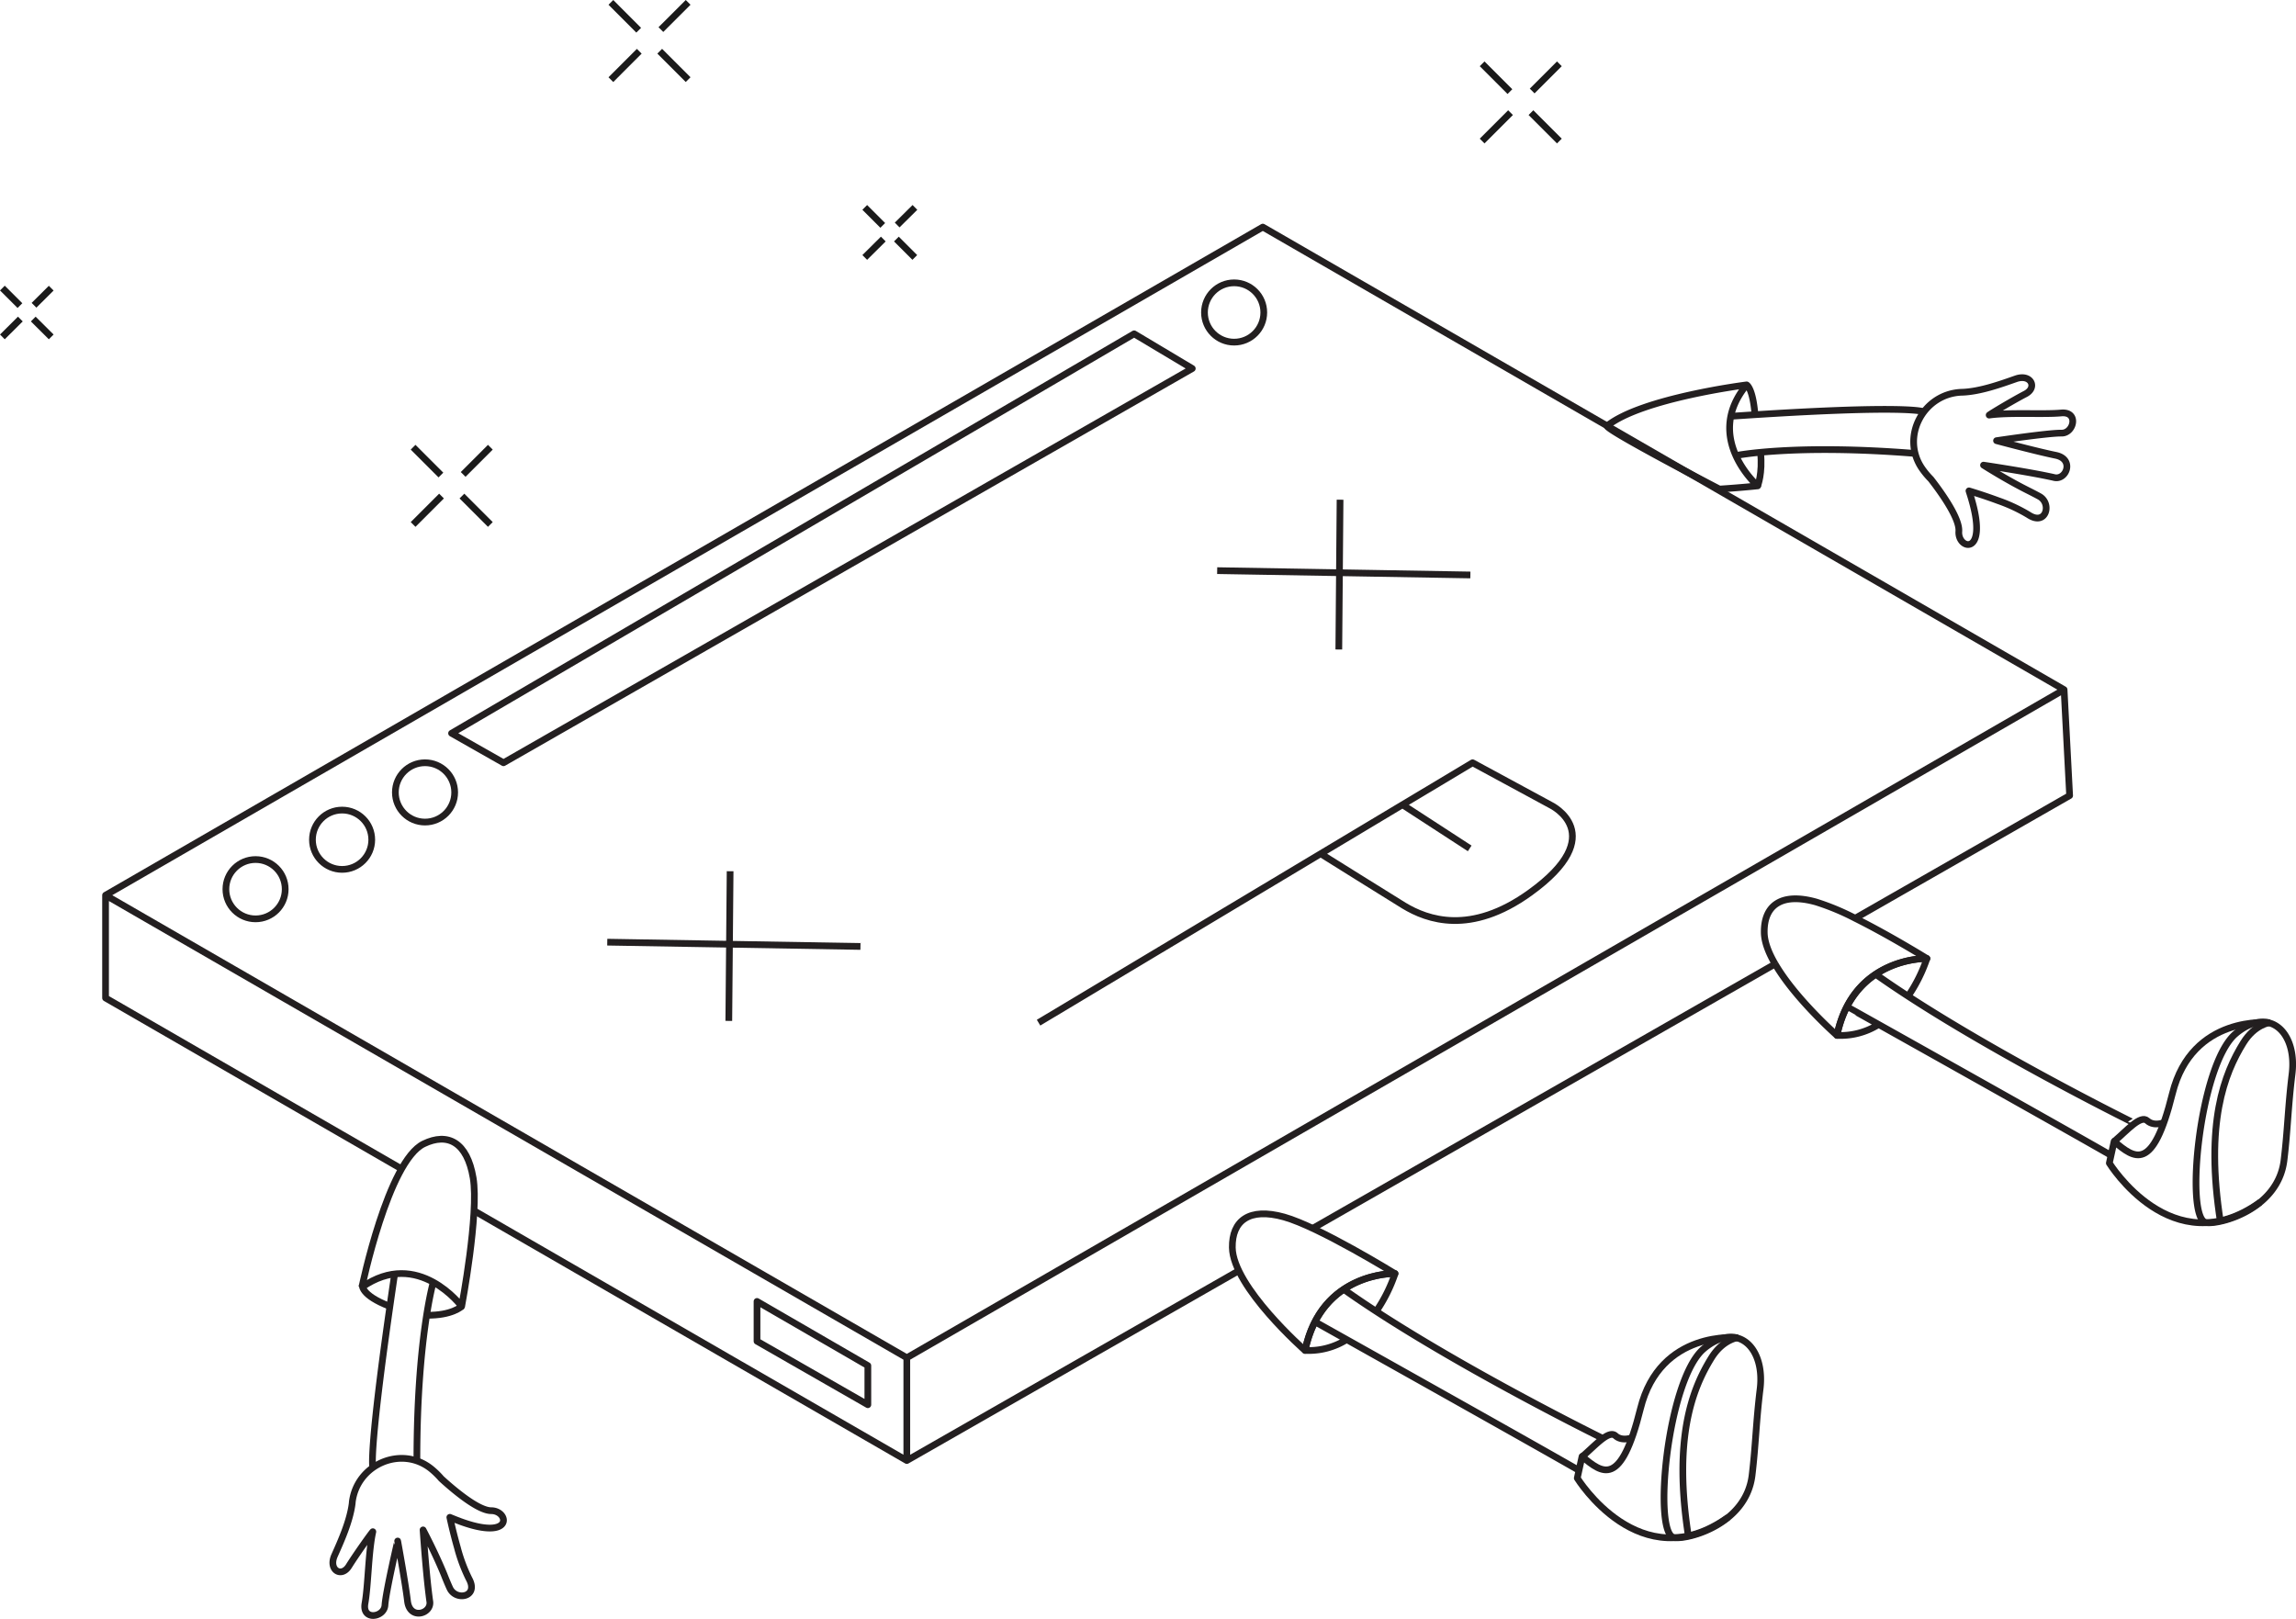 <svg id="Layer_1" data-name="Layer 1" xmlns="http://www.w3.org/2000/svg" viewBox="0 0 683.63 482.05"><defs><style>.cls-1,.cls-2{fill:none;stroke-width:2px;}.cls-1{stroke:#231f20;stroke-linejoin:round;}.cls-2{stroke:#1a1a1a;stroke-miterlimit:10;}</style></defs><title>404-illustration</title><g id="Layer_1-2" data-name="Layer 1-2"><path class="cls-1" d="M31.43,266.57,376,67.62,614.58,205.36,270,404.3ZM141,360.44l129,74.47V404.3M31.43,266.57v30.61l88.13,50.88m432.8-74.62,63.87-36.53-1.65-31.55M391,365.69l137.52-78.63M270,434.91l98.86-56.53" transform="translate(0 0  )"></path><path class="cls-1" d="M107.75,383.31c16.75-11.78,29.71,5.69,29.71,5.69s5.22-27.6,3.42-38.26-7.56-13.6-14.72-10.13c-10.61,5.13-18.41,42.7-18.41,42.7m307.6-4.08s-21.9-.62-26.78,22.89c0,0-21.45-18.85-21.65-30.63-.12-8,5-12,15.4-9.1s33,16.84,33,16.84Z" transform="translate(0 0)"></path><path class="cls-1" d="M401,398.87a21.2,21.2,0,0,1-12.4,3.25c4.88-23.52,26.78-22.89,26.78-22.89a46.14,46.14,0,0,1-5.59,11.22M111,437s-1.46-4.14,6.5-57.63M129,381.8s-4.88,16.89-4.87,53.11" transform="translate(0 0)"></path><path class="cls-1" d="M136.79,452.94c-.9-.32-1.84-.71-2.85-1.12,0,0,.9,4.28,2.23,8.95a48.67,48.67,0,0,0,3.48,9.35c3,5.48-3.94,6.71-5.72,2.79-.38-.81-1-2.26-1.68-4-2.69-6.59-6.28-13.34-6.28-13.34s.73,10.76,1.58,18c.18,1.49.32,2.63.42,3.27.6,3.68-5.94,5.67-6.63-.06s-2.93-17.9-2.93-17.9S114.88,474,114.62,478c-.24,3.66-6.89,4.69-5.94-.59s1-15.27,2.33-21.31c-.54.56-4.94,6.74-7.14,10.26s-6.17,1.12-4.26-3.17,4.64-10.32,5.27-15.66v-.15c1.32-11.38,14.76-17.17,23.62-9.91a23.41,23.41,0,0,1,2.89,2.83c4.13,3.78,11.1,9.53,14.86,9.54,5.34,0,6.8,9.17-9.46,3.11ZM520.05,114.61s-31.18,3.92-41.52,12.2c-1.09.87,33.43,18.82,33.43,18.82,6.48-.42,11.4-.95,11.4-.95s-16.38-14.3-3.3-30.07c0,0,1.83.86,2.48,8.89m50.31-.86s-3.55-2.36-57.5,1.32m1.5,11.69s17.23-3.53,53.35-.63" transform="translate(0 0)"></path><path class="cls-1" d="M587.15,149.1c-.25-.93-.56-1.89-.89-2.93,0,0,4.2,1.24,8.74,2.93a48.21,48.21,0,0,1,9,4.21c5.22,3.45,7-3.39,3.24-5.48-.78-.44-2.17-1.15-3.85-2-6.35-3.21-12.8-7.32-12.8-7.32s10.67,1.59,17.8,3c1.47.3,2.6.53,3.22.68,3.62.89,6.13-5.47.47-6.62s-17.61-4.35-17.61-4.35,15.39-2.31,19.35-2.25c3.67.06,5.22-6.49-.12-6s-15.3-.23-21.43.63c.6-.49,7.11-4.39,10.79-6.3s1.61-6.06-2.83-4.5-10.65,3.81-16,4h-.15c-11.45.41-18.29,13.35-11.76,22.76a23.26,23.26,0,0,0,2.59,3.1c3.44,4.42,8.62,11.82,8.33,15.57-.38,5.37,8.66,7.56,3.91-9.13Zm-110.36,279s-47.19-23.25-76.69-44.16m-8.56,9.66s65.58,36.72,79.07,44.51m53.46-24.5c1.45-11.88-6.08-19.84-15.76-12.8-.39.28-.77.59-1.16.93C496.41,411.08,492,457,498.5,457.86c4.25.6,21.43-4,23.18-18.58C522.77,430.23,522.83,423.7,524.07,413.59Z" transform="translate(0 0)"></path><path class="cls-1" d="M517.44,398.33s-23.14-2.48-29,21.14-11.28,19.32-17.39,14.22l-1.42,6.46s18.71,30.41,44.88,11.67" transform="translate(0 0)"></path><path class="cls-1" d="M486,428.08s-3,1.25-5-.55-6,2.88-9.83,6.15m46.27-35.35s-4.45.49-7.86,6c-5.68,9.15-11.5,23.93-6.8,53.55m25.76-170.82c-1.92-3.29-3.2-6.54-3.24-9.38-.12-8,5-12,15.4-9.1a71.53,71.53,0,0,1,11.66,4.85c10.24,5.09,21.38,12,21.38,12s-21.9-.62-26.78,22.89c0,0-12.36-10.86-18.41-21.25" transform="translate(0 0)"></path><path class="cls-1" d="M559.35,305.06a21.2,21.2,0,0,1-12.4,3.25c4.88-23.52,26.78-22.89,26.78-22.89a46.14,46.14,0,0,1-5.59,11.22m67,37.63S588,311,558.48,290.11m-8.56,9.66S615.5,336.49,629,344.28m53.46-24.5c1.45-11.88-6.08-19.84-15.76-12.8-.39.28-.77.59-1.16.93-10.74,9.37-15.12,55.24-8.66,56.15,4.25.6,21.43-4,23.18-18.58,1.1-9.05,1.16-15.59,2.4-25.7Z" transform="translate(0 0)"></path><path class="cls-1" d="M675.82,304.52s-23.14-2.48-29,21.14S635.58,345,629.47,339.88l-1.42,6.46s18.71,30.41,44.88,11.67" transform="translate(0 0)"></path><path class="cls-1" d="M644.34,334.27s-3,1.25-5-.55-6,2.88-9.83,6.15m46.31-35.35s-4.45.49-7.86,6c-5.68,9.15-11.5,23.93-6.8,53.55" transform="translate(0 0)"></path><circle class="cls-1" cx="76.09" cy="264.78" r="8.83"></circle><circle class="cls-1" cx="101.86" cy="250.05" r="8.83"></circle><circle class="cls-1" cx="126.55" cy="235.96" r="8.83"></circle><circle class="cls-1" cx="367.46" cy="93.05" r="8.83"></circle><path class="cls-1" d="M134.45,218.35l15.47,8.78L355,109.74,337.69,99.4Zm46.36,62.2,75.39,1.28m-38.81-22.4L217,304M362.41,169.92l75.39,1.29M399,148.8l-.37,44.6m-89.4,111.12,129.23-77.39,23.32,12.63s17.93,8.66-6.23,26.07c-17.69,12.75-30.56,8.05-37.53,3.84-2.54-1.54-24.79-15.45-24.79-15.45m44.37-1.59-20-13M137.46,389s-2.8,2.77-10.5,2.64m396.39-247s1.5-3.59.85-10m-416.31,248s-.58,3,8.15,6.34M258.4,406.64v11.65l-33-18.91V387.53Z" transform="translate(0 0)"></path><path class="cls-2" d="M272.38,76.66l-5.48-5.48m-9.42-9.42,5.36,5.36m-5.36,9.54L263,71.18m9.42-9.42L267.13,67M15.25,100.32,9.9,95M.71,85.78,5.94,91M.71,100.32,6.06,95m9.19-9.19L10.13,90.9M204.89,23.71l-8.46-8.46M181.89.71,190.17,9m-8.28,14.72,8.45-8.46M204.89.71l-8.11,8.1M464.3,42l-8.46-8.46M441.3,19l8.28,8.28M441.3,42l8.46-8.46M464.3,19l-8.1,8.1M146,156.17l-8.46-8.46M123,133.17l8.28,8.28M123,156.17l8.46-8.46M146,133.17l-8.1,8.1" transform="translate(0 0)"></path></g></svg>
